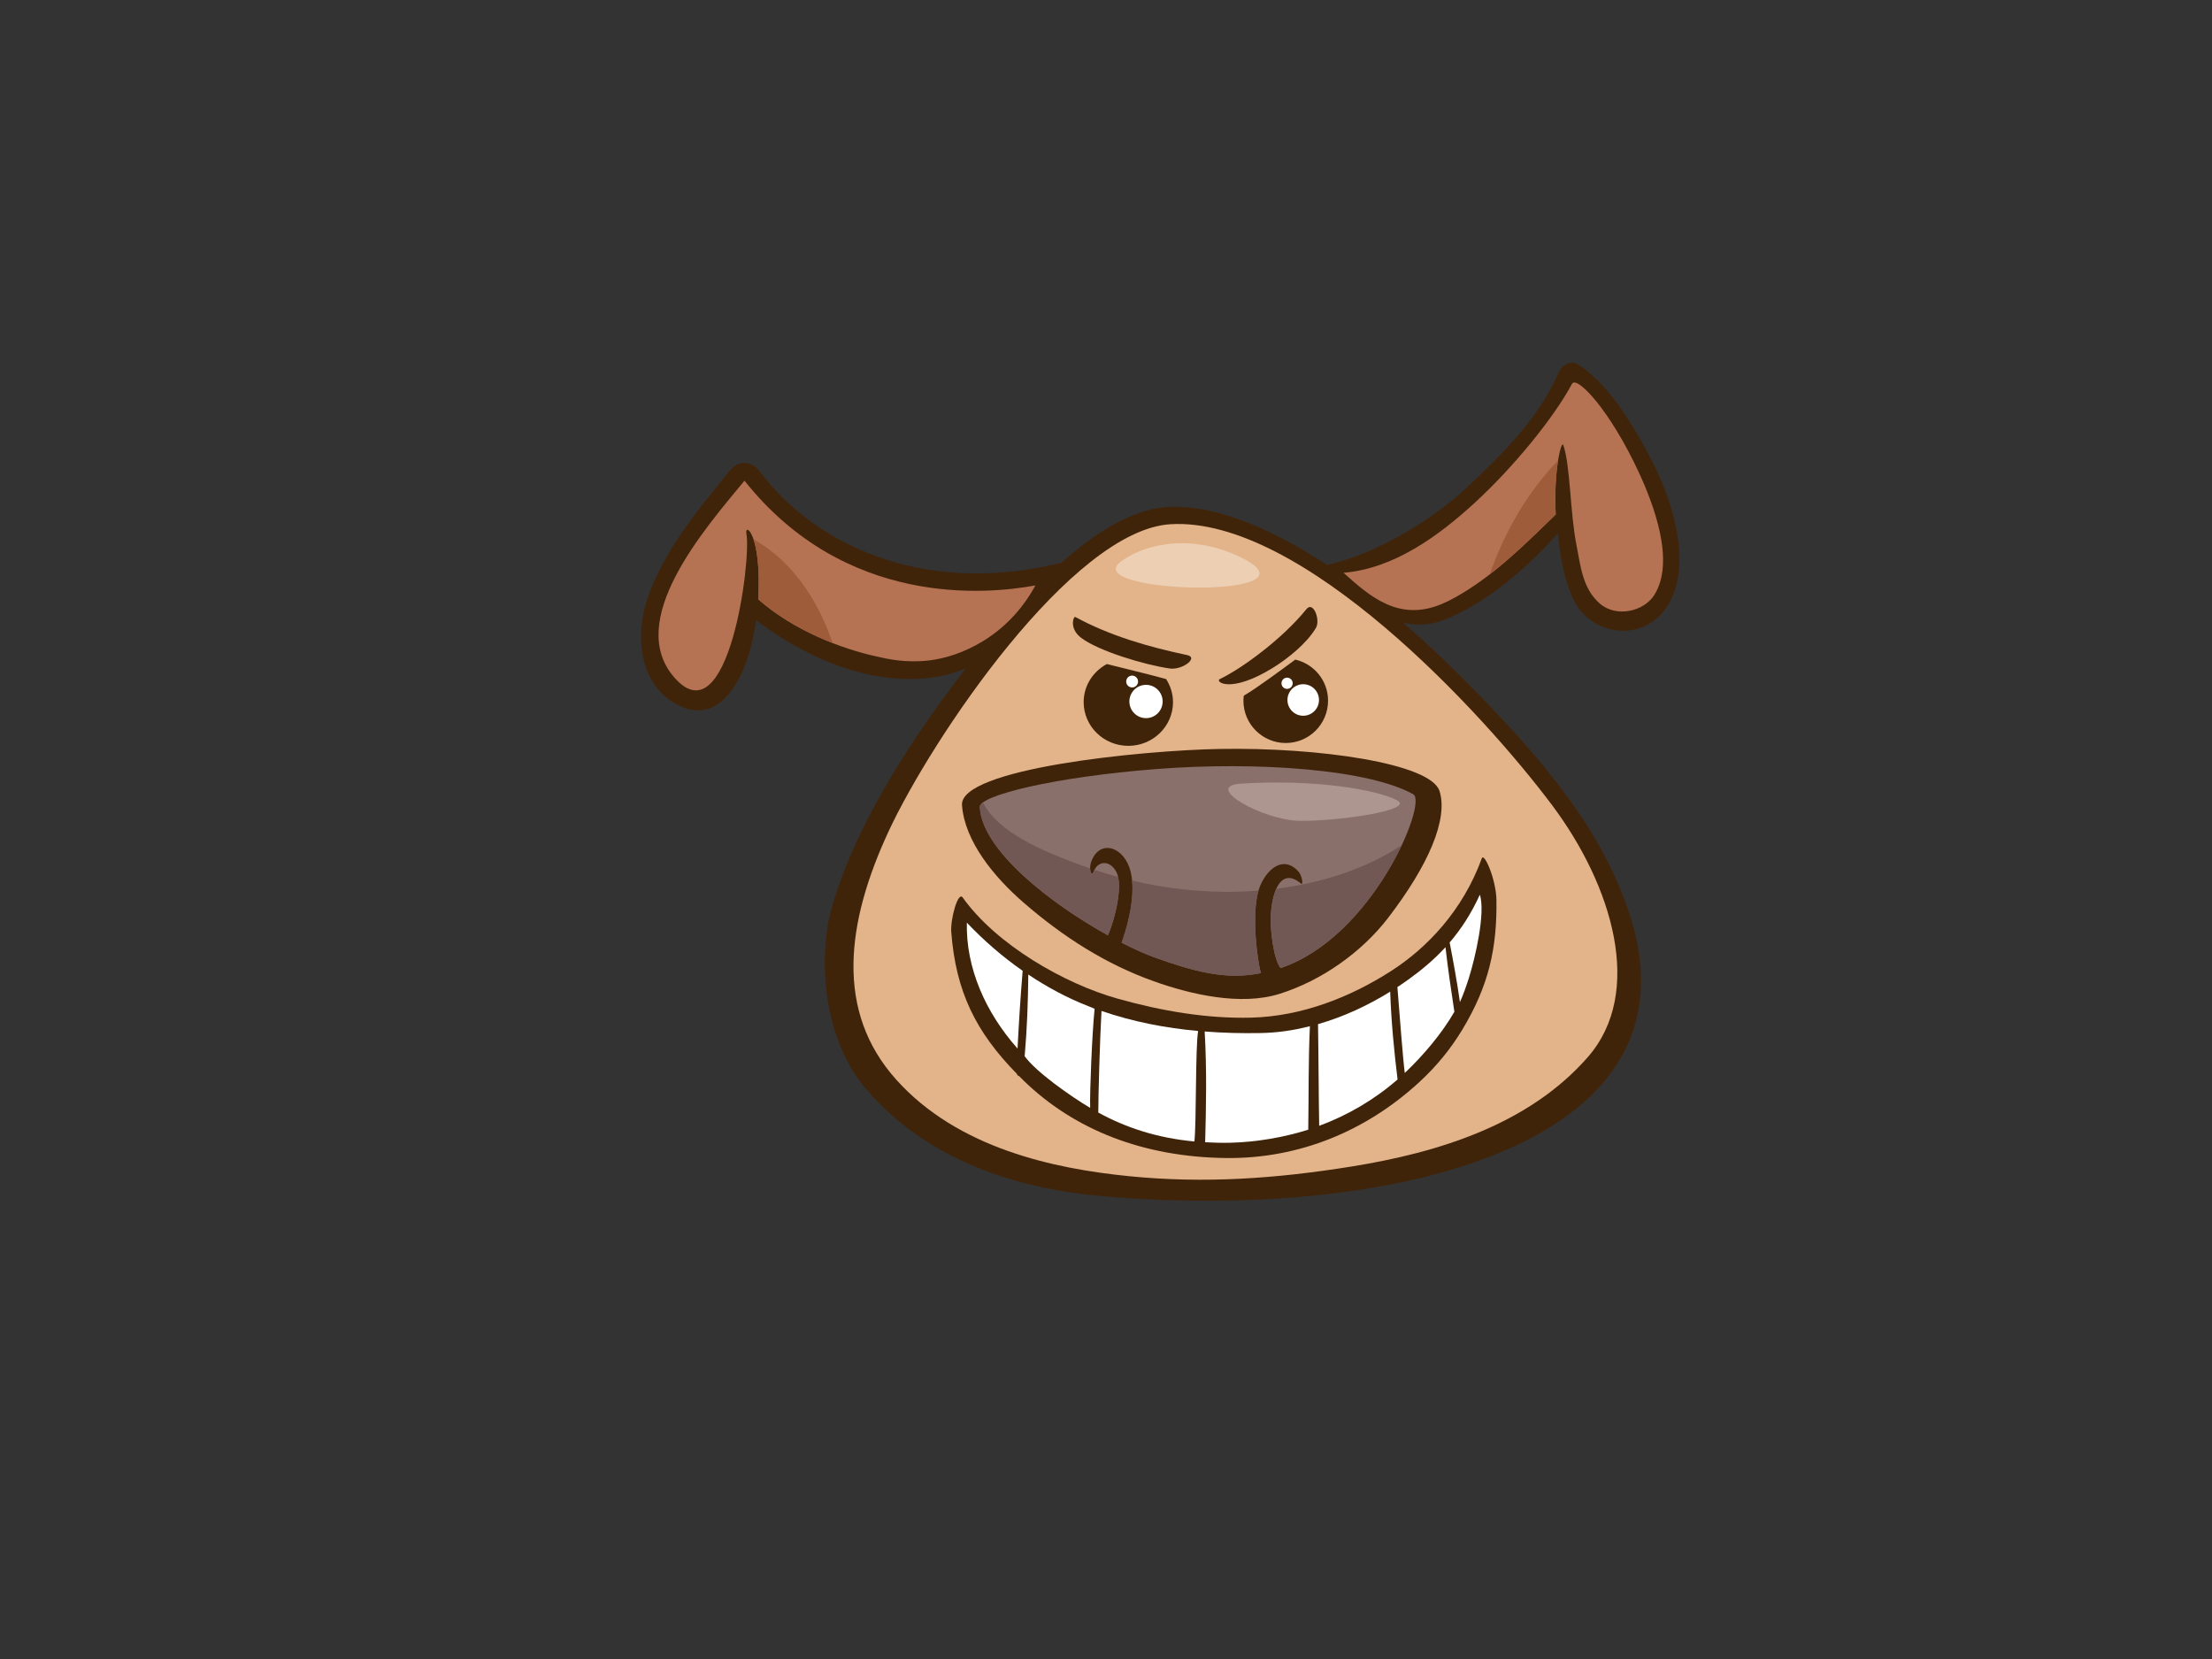 <?xml version="1.0" encoding="utf-8"?>
<!-- Generator: Adobe Illustrator 17.0.0, SVG Export Plug-In . SVG Version: 6.00 Build 0)  -->
<!DOCTYPE svg PUBLIC "-//W3C//DTD SVG 1.1//EN" "http://www.w3.org/Graphics/SVG/1.1/DTD/svg11.dtd">
<svg version="1.1" id="Layer_1" xmlns="http://www.w3.org/2000/svg" xmlns:xlink="http://www.w3.org/1999/xlink" x="0px" y="0px"
	 width="800px" height="600px" viewBox="0 0 800 600" enable-background="new 0 0 800 600" xml:space="preserve">
<rect x="0" y="0" width="800" height="600" fill="#333333" stroke="none"/>
<g>
	<g>
		<path fill="#40240A" d="M313.077,393.66c-16.186-19.128-16.758-48.539-12.594-64.159c10.993-41.244,49.112-91.49,75.455-118.378
			c16.316-16.65,32.587-27.097,46.661-27.791c12.484-0.616,29.24,3.827,51.086,17.03c23.167,13.991,44.06,33.034,64.055,53.871
			c20,20.84,42.034,46.136,51.881,77.213c15.75,49.7-18.259,79.271-70.237,93.165c-35.219,9.418-78.7,11.633-120.541,8.034
			C374.142,430.521,337.582,422.624,313.077,393.66z"/>
		<path fill="#E3B38A" d="M321.5,300.398c15.552-33.346,66.153-108.684,101.835-110.806c47.373-2.821,112.94,68.083,138.124,101.777
			c21.662,28.991,33.299,67.49,12.798,90.946c-21.159,24.218-53.64,34.48-85.629,39.602c-27.028,4.324-52.8,6.211-80.407,3.454
			c-27.162-2.718-61.724-10.069-84.003-34.81C301.94,365.817,305.945,333.742,321.5,300.398z"/>
		<g>
			<path fill="#40240A" d="M602.959,219.266c9.508-14.903,1.864-38.258-5.37-52.317c-7.226-14.041-16.624-28.969-27.176-35.289
				c-2.394-1.433-5.516,0.314-6.684,2.999c-7.331,16.788-20.179,29.373-33.465,41.87c-11.588,10.901-32.764,24.314-51.531,28.029
				c6.035,8.517,24.166,25.792,41.677,20.231c12.866-4.081,29.613-16.588,43-31.882c0.811,7.936,2.107,15.898,5.301,23.214
				C574.747,229.955,594.253,232.92,602.959,219.266z"/>
			<path fill="#B57354" d="M521.554,218.392c3.268-1.388,6.388-3.208,9.443-5.157c12.215-7.79,22.935-18.78,31.653-27.158
				c-0.82-15.99,2.058-26.987,2.727-25.132c2.556,7.091,2.471,24.717,4.789,36.266c1.48,7.39,2.129,15.534,8.374,21.024
				c5.984,5.26,15.939,2.907,19.701-2.963c7.769-12.134-0.245-32.996-5.548-44.455c-10.393-22.443-22.45-35.213-24.18-31.969
				c-6.487,12.192-21.208,30.213-35.237,43.072c-13.156,12.057-29.267,23.75-47.371,25.233
				C495.398,215.685,505.943,225.027,521.554,218.392z"/>
			<path fill="#9E5C3B" d="M563.508,166.488c-11.516,12.093-19.371,26.075-24.743,41.259c9.025-6.968,17.07-15.116,23.885-21.671
				C562.227,177.869,562.78,171.003,563.508,166.488z"/>
		</g>
		<g>
			<path fill="#40240A" d="M386.898,202.73c-49.75,13.486-90.863-3.904-112.201-32.335c-2.347-3.129-7.053-4.775-10.954,0.047
				c-11.053,13.668-22.54,27.194-29.083,44.581c-5.211,13.838-3.931,32.419,10.346,39.871c16.269,8.497,25.918-11.39,28.472-30.622
				c28.625,21.767,56.333,24.885,74.158,18.131c7.161-2.711,12.915-6.869,17.331-11.68
				C369.641,225.622,387.132,203.116,386.898,202.73z"/>
			<path fill="#B57354" d="M269.958,193.1c-0.815-4.367,5.62-0.011,4.261,23.636c13.001,11.417,30.143,17.893,42.892,20.712
				c3.944,0.869,10.476,2.417,18.989,1.395c11.24-1.348,28.319-8.542,38.364-27.124c-17.686,3.3-68.718,8.008-105.209-37.863
				c-14.663,17.704-43.564,50.906-25.141,71.427C263.469,266.839,271.741,202.644,269.958,193.1z"/>
			<path fill="#9E5C3B" d="M272.525,195.066c1.247,3.681,2.334,10.539,1.694,21.671c8.057,7.075,17.704,12.237,26.909,15.82
				C295.813,216.862,286.336,202.727,272.525,195.066z"/>
		</g>
		<g>
			<path fill="#40240A" d="M468.451,238.551c-2.102,1.557-14.313,10.645-18.612,13.046c-0.081,0.595-0.137,1.195-0.137,1.817
				c0,8.45,6.855,15.303,15.303,15.303c8.452,0,15.305-6.853,15.305-15.303C480.311,246.15,475.239,240.11,468.451,238.551z"/>
			<path fill="#FFFFFF" d="M471.326,247.459c-3.145,0-5.701,2.551-5.701,5.705c0,3.142,2.556,5.696,5.701,5.696
				c3.151,0,5.705-2.554,5.705-5.696C477.031,250.011,474.477,247.459,471.326,247.459z"/>
			<path fill="#FFFFFF" d="M465.491,245.085c-1.116,0-2.026,0.903-2.026,2.028c0,1.118,0.91,2.026,2.026,2.026
				c1.125,0,2.031-0.907,2.031-2.026C467.521,245.988,466.616,245.085,465.491,245.085z"/>
		</g>
		<g>
			<path fill="#40240A" d="M400.294,240.159c-4.968,2.693-8.374,7.805-8.374,13.762c0,8.742,7.233,15.822,16.159,15.822
				c8.917,0,16.159-7.08,16.159-15.822c0-3.07-0.948-5.905-2.5-8.329C414.634,243.636,407.446,241.979,400.294,240.159z"/>
			<path fill="#FFFFFF" d="M414.476,247.684c-3.327,0-6.02,2.7-6.02,6.024c0,3.32,2.693,6.02,6.02,6.02c3.317,0,6.01-2.7,6.01-6.02
				C420.487,250.384,417.794,247.684,414.476,247.684z"/>
			<path fill="#FFFFFF" d="M409.449,244.339c-1.177,0-2.143,0.961-2.143,2.143c0,1.184,0.966,2.145,2.143,2.145
				c1.186,0,2.147-0.961,2.147-2.145C411.597,245.301,410.635,244.339,409.449,244.339z"/>
		</g>
		<g>
			<path fill="#40240A" d="M520.642,286.135c-3.106-10.072-43.82-15.918-79.529-15.269c-28.98,0.526-94.16,7.21-93.194,20.332
				c0.966,13.122,11.648,26.008,22.167,35.15c14.472,12.572,29.932,22.39,47.171,28.53c13.549,4.831,31.486,8.962,45.536,4.551
				c15.13-4.751,29.692-15.022,39.253-27.49C516.819,312.676,523.742,296.207,520.642,286.135z"/>
			<path fill="#8A706B" d="M463.13,350.112c-2.731-3.54-3.646-14.44-3.572-17.623c0.236-10.263,3.74-18.951,10.892-12.996
				c1.074,0.899,0.427-2.83-0.732-4.155c-5.651-6.415-11.752-0.815-14.2,5.636c-3.172,8.369-0.829,26.486,0.517,30.956
				c-12.852,2.695-24.712-0.768-38.265-5.595c-3.441-1.228-7.605-3.084-12.129-5.406c1.285-3.479,5.559-16.271,3.288-25.626
				c-2.228-9.178-11.267-12.028-14.27-3.657c-0.986,2.758,0.052,5.797,0.914,3.493c1.411-3.771,5.84-4.337,8.241,0.353
				c2.403,4.692-0.526,17.037-3.142,22.771c-20.653-11.428-45.574-30.761-46.318-46.41c-0.198-4.135,26.916-10.869,64.017-13.728
				c37.106-2.859,77.038,0.272,92.761,9.148C516.424,290.259,496.353,339.039,463.13,350.112z"/>
			<path fill="#715854" d="M395.82,314.589c-0.09,0.177-0.175,0.355-0.247,0.548c-0.598,1.599-1.285,0.624-1.314-1.047
				c-2.208-0.753-4.414-1.557-6.622-2.408c-10.249-3.958-26.603-10.503-32.153-21.455c-0.761,0.573-1.154,1.119-1.13,1.624
				c0.744,15.649,25.664,34.981,46.318,46.41c2.349-5.153,4.937-15.624,3.702-21.1C401.514,316.382,398.664,315.531,395.82,314.589z
				"/>
			<path fill="#715854" d="M455.167,322.091c-4.259,0.339-8.509,0.487-12.695,0.438c-11.388-0.128-22.309-1.534-33.036-4.072
				c0.858,8.872-2.651,19.366-3.796,22.47c4.524,2.322,8.688,4.178,12.129,5.406c13.553,4.827,25.413,8.29,38.265,5.595
				C454.745,347.644,452.553,330.854,455.167,322.091z"/>
			<path fill="#715854" d="M461.596,321.433c-1.262,2.783-1.936,6.772-2.037,11.055c-0.074,3.183,0.84,14.083,3.572,17.623
				c20.718-6.907,36.313-28.465,43.842-44.444C493.787,314.374,477.772,319.383,461.596,321.433z"/>
			<path fill="#AD968F" d="M448.804,283.418c27.138-1.739,49.428,2.304,56.412,5.995c6.985,3.693-22.56,7.733-35.511,7.439
				C456.758,296.555,434.656,284.325,448.804,283.418z"/>
		</g>
		<path fill="#EDCFB3" d="M405.573,202.943c10.189-7.278,27.088-9.423,43.575-1.177
			C479.771,217.073,389.086,214.719,405.573,202.943z"/>
		<path fill="#40240A" d="M429.276,236.9c-13.722-2.891-27.926-6.965-40.381-13.764c-0.642-0.348-2.329,4.142,2.071,7.506
			c6.285,4.807,23.036,9.836,32.095,11.13C427.585,242.419,433.712,237.834,429.276,236.9z"/>
		<path fill="#40240A" d="M472.496,220.29c-8.542,10.611-23.295,21.482-31.311,25.283c-1.9,0.898,3.616,5.519,19.106-4.009
			c5.442-3.344,12.369-8.919,15.635-14.479C477.629,224.183,474.956,217.235,472.496,220.29z"/>
		<path fill="#40240A" d="M528.859,372.401c9.703-16.064,12.581-29.759,12.347-46.908c-0.097-7.307-4.441-17.403-5.299-15.04
			c-6.902,18.98-19.941,32.479-32.785,40.72c-15.186,9.741-32.582,16.368-50.381,16.862c-16.361,0.449-32.791-2.453-48.485-6.848
			c-19.288-5.406-43.833-19.449-56.084-36.587c-1.723-2.415-4.486,7.94-4.14,12.426c1.653,21.561,8.83,36.156,23.748,51.356
			c0.074,0.443,0.391,0.701,0.784,0.786c0.562,0.564,1.11,1.125,1.694,1.691c18.266,17.715,43.139,27.609,73.161,27.955
			c26.565,0.301,50.841-9.849,70.055-27.609c6.282-5.802,11.255-12.028,15.204-18.515
			C528.753,372.602,528.818,372.513,528.859,372.401z"/>
		<path fill="#FFFFFF" d="M368.002,379.215c-11.628-13.09-18.721-29.265-18.322-45.516c6.078,6.415,12.868,12.307,20.179,17.405
			C369.055,360.723,368.489,369.849,368.002,379.215z"/>
		<path fill="#FFFFFF" d="M531.208,353.798c-0.833,2.632-2.046,6.145-3.21,8.625c-0.95-6.898-2.406-14.78-3.713-21.563
			c4.025-4.694,7.749-10.296,10.93-17.295C537.286,330.121,533.598,346.244,531.208,353.798z"/>
		<path fill="#FFFFFF" d="M394.27,400.682c-6.985-4.155-19.526-12.929-23.685-18.688c0.856-9.793,1.224-19.714,1.312-29.537
			c6.902,4.611,14.214,8.538,21.832,11.482c0.638,0.247,1.507,0.654,2.149,0.887C394.98,373.732,394.095,394.756,394.27,400.682z"/>
		<path fill="#FFFFFF" d="M431.978,412.833c-13.528-1.26-24.793-5.004-34.768-10.463c0.007-6.478,0.571-26.035,1.161-36.747
			c11.399,3.915,23.063,6.172,34.941,7.246C432.308,378.82,432.722,405.6,431.978,412.833z"/>
		<path fill="#FFFFFF" d="M473.148,408.565c-8.922,2.808-18.879,4.517-28.333,4.726c-3.102,0.065-6.058-0.025-8.951-0.187
			c0.31-11.893,0.656-25.696-0.175-40.051c6.646,0.517,13.351,0.694,20.121,0.566c6.224-0.115,11.853-0.928,17.935-2.489
			C473.148,384.042,473.343,396.252,473.148,408.565z"/>
		<path fill="#FFFFFF" d="M477.103,407.171c-0.207-11.48-0.207-23.56-0.422-36.778c9.151-2.614,17.973-6.696,26.102-11.75
			c0.391,11.188,1.492,22.199,2.669,31.754C497.035,397.744,487.411,403.346,477.103,407.171z"/>
		<path fill="#FFFFFF" d="M508.396,387.728c-0.115,0.106-0.231,0.202-0.341,0.308c-0.598-4.407-1.826-20.298-2.664-31.044
			c1.334-0.88,2.653-1.781,3.944-2.713c4.587-3.304,9.164-7.039,13.441-11.714c0.916,8.048,2.021,15.444,3.221,23.36
			C521.451,373.795,514.941,381.47,508.396,387.728z"/>
	</g>
</g>
</svg>
